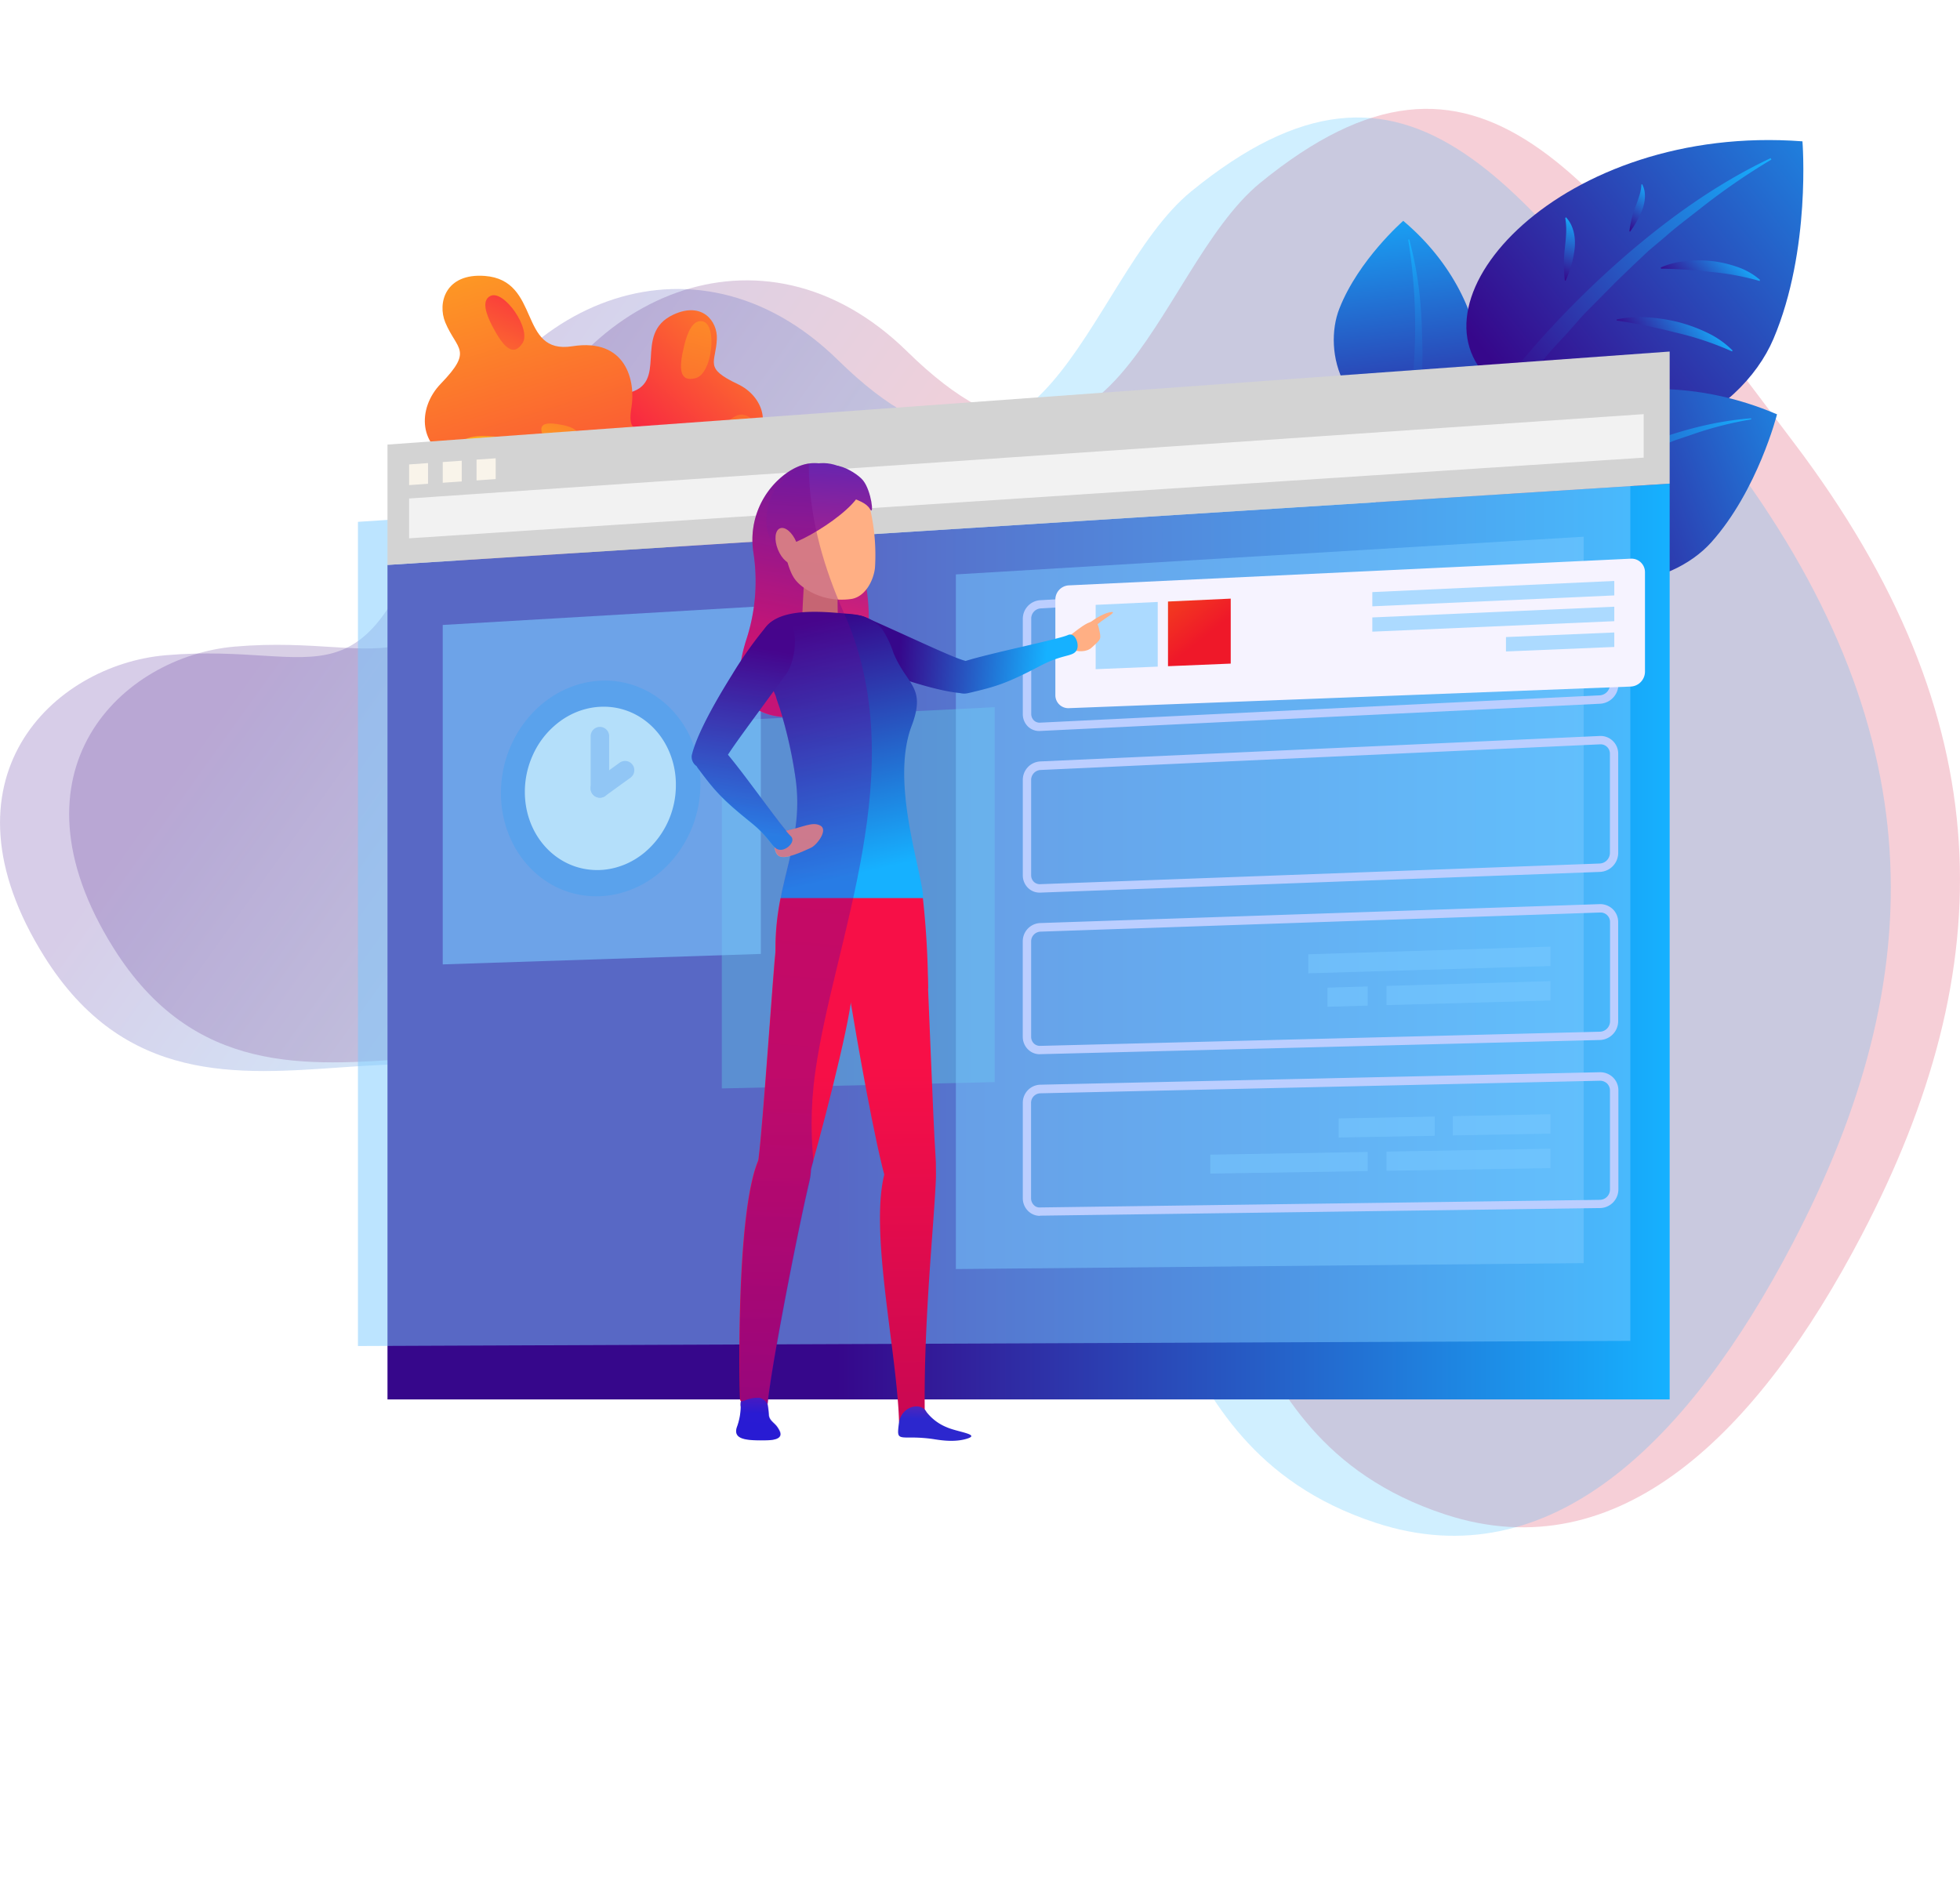 <svg xmlns="http://www.w3.org/2000/svg" xmlns:xlink="http://www.w3.org/1999/xlink" viewBox="0 0 453.32 436.38"><defs><style>.cls-1{fill:none;}.cls-2{isolation:isolate;}.cls-3,.cls-4{opacity:0.2;}.cls-3{fill:url(#Gradient_bez_nazwy_15);}.cls-4{fill:url(#Gradient_bez_nazwy_5);}.cls-5{fill:url(#Gradient_bez_nazwy_14);}.cls-6{fill:url(#Gradient_bez_nazwy_14-2);}.cls-7{fill:url(#Gradient_bez_nazwy_14-3);}.cls-8{fill:url(#Gradient_bez_nazwy_5-2);}.cls-9{fill:url(#Gradient_bez_nazwy_14-4);}.cls-10{fill:url(#Gradient_bez_nazwy_14-5);}.cls-11{fill:url(#Gradient_bez_nazwy_14-6);}.cls-12{fill:url(#Gradient_bez_nazwy_14-7);}.cls-13{fill:url(#Gradient_bez_nazwy_14-8);}.cls-14{fill:url(#Gradient_bez_nazwy_5-3);}.cls-15{fill:url(#Gradient_bez_nazwy_5-4);}.cls-16{fill:url(#Gradient_bez_nazwy_5-5);}.cls-17{fill:url(#Gradient_bez_nazwy_5-6);}.cls-18{fill:url(#Gradient_bez_nazwy_5-7);}.cls-19{fill:url(#Gradient_bez_nazwy_9);}.cls-20{fill:url(#Gradient_bez_nazwy_5-8);}.cls-21{fill:url(#Gradient_bez_nazwy_9-2);}.cls-22{fill:url(#Gradient_bez_nazwy_5-9);}.cls-23{fill:url(#Gradient_bez_nazwy_9-3);}.cls-24{fill:url(#Gradient_bez_nazwy_5-10);}.cls-25{fill:url(#Gradient_bez_nazwy_9-4);}.cls-26{fill:url(#Gradient_bez_nazwy_5-11);}.cls-27{fill:url(#Gradient_bez_nazwy_5-12);}.cls-28{fill:url(#Gradient_bez_nazwy_5-13);}.cls-29{fill:url(#Gradient_bez_nazwy_5-14);}.cls-30{fill:url(#Gradient_bez_nazwy_8);}.cls-31{fill:url(#Gradient_bez_nazwy_8-2);}.cls-32{fill:url(#Gradient_bez_nazwy_13);}.cls-33{fill:#46cccc;opacity:0.4;}.cls-34,.cls-38,.cls-45{fill:#7bcaff;}.cls-34,.cls-44{opacity:0.6;}.cls-35{fill:#3a7bd8;}.cls-36{fill:#eff4f4;}.cls-37{fill:#a9c3ea;}.cls-38{opacity:0.5;}.cls-39{fill:#d3d3d3;}.cls-40{fill:#f2f2f2;}.cls-41{fill:#f9f4ea;}.cls-42{fill:#bbceff;}.cls-43{fill:#f6f3ff;}.cls-46{fill:url(#Gradient_bez_nazwy_11);}.cls-47{fill:url(#Gradient_bez_nazwy_8-3);}.cls-48{fill:#ffaf84;}.cls-49{fill:url(#Gradient_bez_nazwy_5-15);}.cls-50{fill:url(#Gradient_bez_nazwy_4);}.cls-51{fill:#ed9169;}.cls-52{fill:url(#Gradient_bez_nazwy_5-16);}.cls-53{fill:url(#Gradient_bez_nazwy_2);}.cls-54{fill:url(#Gradient_bez_nazwy_2-2);}.cls-55{fill:url(#Gradient_bez_nazwy_2-3);}.cls-56{fill:url(#Gradient_bez_nazwy_2-4);}.cls-57{fill:url(#Gradient_bez_nazwy_2-5);}.cls-58{fill:url(#Gradient_bez_nazwy_5-17);}.cls-59{fill:url(#Gradient_bez_nazwy_4-2);}.cls-60{fill:url(#Gradient_bez_nazwy_8-4);}.cls-61{fill:url(#Gradient_bez_nazwy_8-5);}.cls-62{clip-path:url(#clip-path);}.cls-63{opacity:0.3;mix-blend-mode:multiply;fill:url(#Gradient_bez_nazwy_3);}</style><linearGradient id="Gradient_bez_nazwy_15" x1="-1428.63" y1="-494.11" x2="-1428.63" y2="-606.11" gradientTransform="matrix(-0.58, 0.81, -0.81, -0.58, -1106.67, 957.66)" gradientUnits="userSpaceOnUse"><stop offset="0" stop-color="#401381"/><stop offset="1" stop-color="#d11137"/></linearGradient><linearGradient id="Gradient_bez_nazwy_5" x1="-1417.69" y1="-482.27" x2="-1417.69" y2="-594.27" gradientTransform="matrix(-0.58, 0.81, -0.81, -0.58, -1106.67, 957.66)" gradientUnits="userSpaceOnUse"><stop offset="0" stop-color="#36078b"/><stop offset="1" stop-color="#16b1ff"/></linearGradient><linearGradient id="Gradient_bez_nazwy_14" x1="260.26" y1="414.04" x2="312.44" y2="370.6" gradientTransform="translate(-161.56 -260.08) rotate(-7.53)" gradientUnits="userSpaceOnUse"><stop offset="0" stop-color="#f70f47"/><stop offset="1" stop-color="#ffb41d"/></linearGradient><linearGradient id="Gradient_bez_nazwy_14-2" x1="252.24" y1="462.62" x2="230.27" y2="331.81" xlink:href="#Gradient_bez_nazwy_14"/><linearGradient id="Gradient_bez_nazwy_14-3" x1="282.3" y1="377.6" x2="255.92" y2="418.41" xlink:href="#Gradient_bez_nazwy_14"/><linearGradient id="Gradient_bez_nazwy_5-2" x1="252.1" y1="500.79" x2="252.1" y2="397.14" gradientTransform="translate(-161.56 -260.08) rotate(-7.53)" xlink:href="#Gradient_bez_nazwy_5"/><linearGradient id="Gradient_bez_nazwy_14-4" x1="254.61" y1="359.71" x2="228.24" y2="400.52" xlink:href="#Gradient_bez_nazwy_14"/><linearGradient id="Gradient_bez_nazwy_14-5" x1="242.47" y1="351.87" x2="216.1" y2="392.67" xlink:href="#Gradient_bez_nazwy_14"/><linearGradient id="Gradient_bez_nazwy_14-6" x1="245.09" y1="452.67" x2="289.81" y2="345.93" xlink:href="#Gradient_bez_nazwy_14"/><linearGradient id="Gradient_bez_nazwy_14-7" x1="257.15" y1="457.72" x2="301.87" y2="350.98" xlink:href="#Gradient_bez_nazwy_14"/><linearGradient id="Gradient_bez_nazwy_14-8" x1="261.28" y1="364.02" x2="234.9" y2="404.83" xlink:href="#Gradient_bez_nazwy_14"/><linearGradient id="Gradient_bez_nazwy_5-3" x1="-173.74" y1="-710.62" x2="-156.86" y2="-728.71" gradientTransform="matrix(0.91, 0.41, -0.41, 0.91, 195.56, 862.24)" xlink:href="#Gradient_bez_nazwy_5"/><linearGradient id="Gradient_bez_nazwy_5-4" x1="383.38" y1="112.93" x2="400.26" y2="94.84" gradientTransform="translate(-59.07 10.56) rotate(2.45)" xlink:href="#Gradient_bez_nazwy_5"/><linearGradient id="Gradient_bez_nazwy_5-5" x1="599.82" y1="1326.59" x2="615.1" y2="1310.22" gradientTransform="translate(-775.39 -826.12) rotate(-24.19)" xlink:href="#Gradient_bez_nazwy_5"/><linearGradient id="Gradient_bez_nazwy_5-6" x1="265.74" y1="2482.04" x2="279.46" y2="2467.34" gradientTransform="matrix(0.64, -0.77, 0.77, 0.64, -1763.09, -1249.63)" xlink:href="#Gradient_bez_nazwy_5"/><linearGradient id="Gradient_bez_nazwy_5-7" x1="141.84" y1="-339.08" x2="202.39" y2="-403.98" gradientTransform="translate(103.47 413.12) rotate(12.87)" xlink:href="#Gradient_bez_nazwy_5"/><linearGradient id="Gradient_bez_nazwy_9" x1="292.24" y1="142.35" x2="370.91" y2="90.66" gradientUnits="userSpaceOnUse"><stop offset="0.48" stop-color="#36078b"/><stop offset="1" stop-color="#16b1ff"/></linearGradient><linearGradient id="Gradient_bez_nazwy_5-8" x1="-3537.97" y1="-1107.77" x2="-3491.88" y2="-1157.17" gradientTransform="matrix(-0.81, -0.59, -0.59, 0.81, -3187.88, -1078.89)" xlink:href="#Gradient_bez_nazwy_5"/><linearGradient id="Gradient_bez_nazwy_9-2" x1="323.99" y1="158.15" x2="310" y2="57.51" xlink:href="#Gradient_bez_nazwy_9"/><linearGradient id="Gradient_bez_nazwy_5-9" x1="187.65" y1="-206.14" x2="272.42" y2="-296.98" gradientTransform="translate(135.41 267.74) rotate(8.49)" xlink:href="#Gradient_bez_nazwy_5"/><linearGradient id="Gradient_bez_nazwy_9-3" x1="296.05" y1="144.64" x2="420.89" y2="51.02" xlink:href="#Gradient_bez_nazwy_9"/><linearGradient id="Gradient_bez_nazwy_5-10" x1="-358.47" y1="-862.62" x2="-297.3" y2="-928.16" gradientTransform="matrix(0.89, 0.46, -0.46, 0.89, 274.74, 1051.67)" xlink:href="#Gradient_bez_nazwy_5"/><linearGradient id="Gradient_bez_nazwy_9-4" x1="304.28" y1="145.2" x2="409.98" y2="110.83" xlink:href="#Gradient_bez_nazwy_9"/><linearGradient id="Gradient_bez_nazwy_5-11" x1="379.73" y1="83.23" x2="394.99" y2="71.78" gradientTransform="matrix(1, 0, 0, 1, 0, 0)" xlink:href="#Gradient_bez_nazwy_5"/><linearGradient id="Gradient_bez_nazwy_5-12" x1="389.87" y1="69.04" x2="401.4" y2="57.62" gradientTransform="matrix(1, 0, 0, 1, 0, 0)" xlink:href="#Gradient_bez_nazwy_5"/><linearGradient id="Gradient_bez_nazwy_5-13" x1="359.35" y1="63.69" x2="365.32" y2="50.63" gradientTransform="matrix(1, 0, 0, 1, 0, 0)" xlink:href="#Gradient_bez_nazwy_5"/><linearGradient id="Gradient_bez_nazwy_5-14" x1="375.22" y1="52.26" x2="381.95" y2="43.31" gradientTransform="matrix(1, 0, 0, 1, 0, 0)" xlink:href="#Gradient_bez_nazwy_5"/><linearGradient id="Gradient_bez_nazwy_8" x1="-277.85" y1="-736.99" x2="-277.85" y2="-711.21" gradientTransform="translate(270.59 924.3) rotate(24.39)" gradientUnits="userSpaceOnUse"><stop offset="0" stop-color="#2c27ce"/><stop offset="1" stop-color="#ef1d68"/></linearGradient><linearGradient id="Gradient_bez_nazwy_8-2" x1="-277.85" y1="-730.41" x2="-277.85" y2="-741.64" xlink:href="#Gradient_bez_nazwy_8"/><linearGradient id="Gradient_bez_nazwy_13" x1="89.62" y1="217.77" x2="386.17" y2="217.77" gradientUnits="userSpaceOnUse"><stop offset="0.35" stop-color="#36078b"/><stop offset="1" stop-color="#16b1ff"/></linearGradient><linearGradient id="Gradient_bez_nazwy_11" x1="249.5" y1="110.71" x2="278.4" y2="147.55" gradientUnits="userSpaceOnUse"><stop offset="0" stop-color="#fea600"/><stop offset="1" stop-color="#ef1829"/></linearGradient><linearGradient id="Gradient_bez_nazwy_8-3" x1="197.64" y1="88.25" x2="184.21" y2="150.12" gradientTransform="matrix(1, 0, 0, 1, 0, 0)" xlink:href="#Gradient_bez_nazwy_8"/><linearGradient id="Gradient_bez_nazwy_5-15" x1="207.93" y1="150.92" x2="241.76" y2="154.24" gradientTransform="matrix(1, 0, 0, 1, 0, 0)" xlink:href="#Gradient_bez_nazwy_5"/><linearGradient id="Gradient_bez_nazwy_4" x1="175.53" y1="326.92" x2="176.36" y2="302.2" gradientUnits="userSpaceOnUse"><stop offset="0" stop-color="#2c27ce"/><stop offset="0.65" stop-color="#ef1d68"/><stop offset="1" stop-color="#efba92"/></linearGradient><linearGradient id="Gradient_bez_nazwy_5-16" x1="187.14" y1="143.99" x2="200.08" y2="201.71" gradientTransform="matrix(1, 0, 0, 1, 0, 0)" xlink:href="#Gradient_bez_nazwy_5"/><linearGradient id="Gradient_bez_nazwy_2" x1="197.25" y1="246.6" x2="199.02" y2="404.94" gradientUnits="userSpaceOnUse"><stop offset="0" stop-color="#f70f47"/><stop offset="1" stop-color="#9e005d"/></linearGradient><linearGradient id="Gradient_bez_nazwy_2-2" x1="178.77" y1="246.8" x2="180.54" y2="405.15" xlink:href="#Gradient_bez_nazwy_2"/><linearGradient id="Gradient_bez_nazwy_2-3" x1="186.18" y1="246.72" x2="187.95" y2="405.06" xlink:href="#Gradient_bez_nazwy_2"/><linearGradient id="Gradient_bez_nazwy_2-4" x1="209.66" y1="246.46" x2="211.43" y2="404.8" xlink:href="#Gradient_bez_nazwy_2"/><linearGradient id="Gradient_bez_nazwy_2-5" x1="206.31" y1="246.5" x2="208.08" y2="404.84" xlink:href="#Gradient_bez_nazwy_2"/><linearGradient id="Gradient_bez_nazwy_5-17" x1="177.12" y1="150.21" x2="170.48" y2="191.68" gradientTransform="matrix(1, 0, 0, 1, 0, 0)" xlink:href="#Gradient_bez_nazwy_5"/><linearGradient id="Gradient_bez_nazwy_4-2" x1="216.3" y1="328.29" x2="217.13" y2="303.57" xlink:href="#Gradient_bez_nazwy_4"/><linearGradient id="Gradient_bez_nazwy_8-4" x1="331.7" y1="469.3" x2="318.27" y2="531.16" gradientTransform="translate(-212.3 -323.05) rotate(-9.15)" xlink:href="#Gradient_bez_nazwy_8"/><linearGradient id="Gradient_bez_nazwy_8-5" x1="339.61" y1="471.01" x2="326.17" y2="532.88" gradientTransform="translate(-212.3 -323.05) rotate(-9.15)" xlink:href="#Gradient_bez_nazwy_8"/><clipPath id="clip-path"><path class="cls-1" d="M257,141.55a11.52,11.52,0,0,0-4.85,2.36,17.39,17.39,0,0,0-4.44,2.88,1.15,1.15,0,0,0-.7.08c-2.18,1-17.47,4.07-23.68,6l-.17-.06c-3-.84-11.21-4.79-22.25-9.71a43.91,43.91,0,0,0-.51-6.88,10.27,10.27,0,0,0,2-4.92,46,46,0,0,0-1.12-13.5c.91,1.5.27-4.28-1.62-6.67a11.62,11.62,0,0,0-6-3.42,9.72,9.72,0,0,0-4.29-.55c-2.26-.25-4.84.34-7.72,2.45a19,19,0,0,0-7.38,18.24,43.39,43.39,0,0,1-1.41,19.33,38.28,38.28,0,0,0-1.43,5.61c-.65,1-1.33,2-2.12,3.29-6.81,10.9-8.71,16.12-9.29,18.55a2.59,2.59,0,0,0,1.1,2.56c.08.12.14.25.23.38,3.95,5.29,5.51,7.17,12.4,12.71,3.47,2.8,4.44,4.77,5.44,5.68a2.86,2.86,0,0,0,.76,1.86c.55.52,1.63.45,2.82.14-.06.29-.12.58-.19.87-.2.89-2,8.11-2,8.88a56.72,56.72,0,0,0-1.15,12.11c-.55,5-3,41.06-3.89,47.7,0,.26,0,.47-.06.73l0,.06c-4.89,11.38-4.5,47.77-4.24,55,0,.38.11.55.25.64a5.12,5.12,0,0,0-.09,1.42,14.2,14.2,0,0,1-.92,4.79c-.81,2.71,2,3,6.83,2.95,4.48-.09,3.34-1.9,2.6-3s-1.81-1.48-2-2.72c-.14-.89-.06-1.47-.31-2.66l0,0c1-9.89,7.08-40.65,9.63-51.42a13.92,13.92,0,0,0,.37-2.83c3.17-11.21,8.06-30.33,9.25-38.53,1.56,9.21,5.19,30,7.76,39.74-3.39,13.59,3,41.29,3.4,57.27l0-.07c0,.12-.08.22-.09.35-.36,3-.34,3.21,2.35,3.22a34.85,34.85,0,0,1,5.46.33c1.73.28,5.15.87,8.09-.11s-2.35-1.5-4.84-2.61a11.24,11.24,0,0,1-4.67-3.53,2.14,2.14,0,0,0-.41-.5c-.2-21.26,2.13-42.44,2.59-53.43a14.18,14.18,0,0,0-.05-1.93,25.09,25.09,0,0,0,0-3.22c-.38-5-1.2-26.18-1.73-38.85a201.38,201.38,0,0,0-1.2-20.91c-.32-6.45-7.66-26.72-2.69-39.84,2.07-5.47,1.24-7.75-.43-10.34a59.16,59.16,0,0,0,11.7,2.76,4.09,4.09,0,0,0,2,0c6.43-1.51,8.77-2.2,16.6-6.3,5.22-2.74,7.38-2,8.3-3.51a4.22,4.22,0,0,0,3.57-.71c2.31-2.1,2.31-1.78,1.62-4.81a2,2,0,0,0-.28-.64,2.41,2.41,0,0,0,.43-.29C255.34,143.08,258.44,141.43,257,141.55Zm-88.65,33c1.45-2.25,4-5.76,7.3-10.23a13.65,13.65,0,0,0,5.29,1.49,112.61,112.61,0,0,1,3,13.85,40.49,40.49,0,0,1,0,11.93c-.63.17-1.3.34-2.06.49l-.08,0C178.89,188.61,172.16,179.1,168.36,174.57Z"/></clipPath><linearGradient id="Gradient_bez_nazwy_3" x1="-3123.76" y1="4819.74" x2="-2794.95" y2="5021.76" gradientTransform="matrix(-0.4, -0.87, 0.54, -0.47, -3713.78, -50.36)" gradientUnits="userSpaceOnUse"><stop offset="0" stop-color="blue"/><stop offset="1" stop-color="#9e005d"/></linearGradient></defs><title>плата только за переход</title><g class="cls-2"><g id="Слой_2" data-name="Слой 2"><g id="Designed_by_Freepik" data-name="Designed by Freepik"><path class="cls-3" d="M26.26,219.28c-25.76-41.07,2-67.46,28-69.72,36.9-3.2,46,14.94,64.08-40.17,13.35-40.67,57.81-61.13,91.49-28.08,47.09,46.2,57-18.85,81.62-39,50.88-41.54,76.37-2.12,123.46,60.1C463.27,166.32,463,223.7,430.58,285.68c-23.94,45.76-56.12,77.75-96.3,64.61-57.7-18.86-37.92-79.86-80.63-47C228.09,323,174.83,338.23,153,274.12S63.35,278.43,26.26,219.28Z"/><path class="cls-4" d="M10.27,221.28c-25.76-41.07,2-67.46,28-69.72,36.9-3.2,46,14.94,64.08-40.17,13.35-40.67,57.81-61.13,91.49-28.08,47.09,46.2,57-18.85,81.62-39,50.88-41.54,76.37-2.12,123.46,60.1,48.35,63.88,48.08,121.26,15.66,183.23-23.94,45.76-56.12,77.75-96.3,64.61-57.7-18.86-37.92-79.86-80.63-47C212.1,325,158.84,340.23,137,276.13S47.36,280.43,10.27,221.28Z"/><path class="cls-5" d="M155.75,72.77c6.73-3.12,10.21,1.59,10.05,5.59-.22,5.67-3.15,6.7,4.87,10.5,5.92,2.81,8.18,10,2.51,14.44-7.92,6.27,1.77,9,4.35,13.15,5.33,8.53-1.14,11.64-11.5,17.6-10.63,6.12-19.34,5-28.13-1.14-6.49-4.52-10.73-10-8-15.87,4-8.4,12.86-4.23,8.68-11.35-2.5-4.26-3.79-12.64,6.37-14.73S146.05,77.27,155.75,72.77Z"/><path class="cls-6" d="M112.12,63.82c-9.08-.68-11,6.24-9.13,10.77,2.7,6.41,6.52,6.33-1.05,14.17-5.59,5.79-5.09,15,3.36,17.67,11.81,3.77,1.87,11.12.69,17-2.44,12.1,6.35,12.88,20.82,15.25,14.86,2.43,24.37-2.65,31.82-13.47,5.51-8,8-16.15,2.29-21.67-8.2-7.93-16.6.7-14.88-9.28,1-6-1.11-16.16-13.69-14.17S125.2,64.8,112.12,63.82Z"/><path class="cls-7" d="M135.64,123.34c-7.4,14.58-9.15,24.09,2.58,23.7s22.72-32.14,13.37-36.73C145,107.08,139.16,116.39,135.64,123.34Z"/><path class="cls-8" d="M137.49,179.67l26.25-3.47a6.75,6.75,0,0,0,5.86-6.48l1.1-36.1a1.34,1.34,0,0,0-1.52-1.37l-48.37,6.39a1.34,1.34,0,0,0-1.11,1.72l10.45,34.57A6.74,6.74,0,0,0,137.49,179.67Z"/><path class="cls-9" d="M117.82,101.43c8.5,1.4,15.76,3.92,10.78,7s-24.36-2.11-22.23-5.73C107.88,100.17,113.77,100.76,117.82,101.43Z"/><path class="cls-10" d="M113.84,75.39c2.56,4.91,4.83,7.26,7,4s-4.37-12.58-7.47-10.91C111.21,69.61,112.62,73,113.84,75.39Z"/><path class="cls-11" d="M158.27,79.84c-1.34,5.37-1.2,8.64,2.64,7.62s5.07-12.32,1.63-13.13C160.13,73.77,158.9,77.28,158.27,79.84Z"/><path class="cls-12" d="M171,102.87c3.14-3.63,4.32-6.22.94-6.94s-8.76,7.55-6.42,9.53C167.16,106.85,169.48,104.61,171,102.87Z"/><path class="cls-13" d="M130,98.28c-3.37-.66-5.39-.47-4.64,1.88s7.79,2.75,8.18.6C133.81,99.24,131.6,98.59,130,98.28Z"/><path class="cls-14" d="M323.94,141.25c-3.08-4.72,6.28-10.63,16.72-6.88a22.13,22.13,0,0,1-3.71,8.42C334.58,145.76,328.25,147.85,323.94,141.25Z"/><path class="cls-15" d="M317.83,139.29c-4.59-3.26,2-12.19,13-12.53a22.14,22.14,0,0,1-.37,9.19C329.38,139.6,324.26,143.86,317.83,139.29Z"/><path class="cls-16" d="M314,138.37c-5-.78-3.37-10.66,5.46-15.43a20,20,0,0,1,3.43,7.59C323.48,133.93,321.06,139.46,314,138.37Z"/><path class="cls-17" d="M312.57,136.36c-4.37,1.36-6.92-7.28-1.66-14.61a18,18,0,0,1,5.76,4.77C318.47,129,318.7,134.46,312.57,136.36Z"/><path class="cls-18" d="M313,111.5C298.89,97,327.77,69.75,367.1,75.76c0,0,.1,18-7.27,32.19C353.55,120.07,332.69,131.78,313,111.5Z"/><path class="cls-19" d="M361.71,78.41a34.07,34.07,0,0,0-11.79,4.8,27.11,27.11,0,0,0-2.67,1.69c-.86.62-1.77,1.12-2.57,1.82l-2.42,2-1.21,1-1.11,1.13a86.06,86.06,0,0,0-8.33,9.45l-3.72,5.12-3.29,5.44c-.55.91-1.16,1.77-1.65,2.71l-1.46,2.84-3,5.67-5.22,11.76c-1.54,4-3.24,8-4.67,12.09s-2.86,8.2-4.54,12.27l-.31-.07,3.25-12.66c1.16-4.2,2.65-8.3,4-12.46s3.23-8.1,4.83-12.16l2.92-5.86,1.47-2.93c.49-1,1.11-1.88,1.67-2.82l3.46-5.56,3.93-5.24a72.36,72.36,0,0,1,9-9.46l1.22-1.1,1.32-1L343.51,85c.87-.66,1.86-1.14,2.79-1.72a25.47,25.47,0,0,1,2.87-1.57,31.94,31.94,0,0,1,12.54-3.62Z"/><path class="cls-20" d="M331.24,100c15.35.8,16.48-29.42-6.69-48.92,0,0-10.34,9-14.78,20.31C306,81,309.73,98.86,331.24,100Z"/><path class="cls-21" d="M325.94,55.37a85.61,85.61,0,0,1,2.45,13.32c.2,2.25.39,4.51.45,6.77S329,80,329,82.25a168.16,168.16,0,0,1-2.62,27c-.47,2.22-1,4.42-1.51,6.62l-.78,3.3-.92,3.27L321.32,129c-.7,2.15-1.48,4.27-2.27,6.39l-1.17,3.18-1.32,3.12-2.68,6.21c-.91,2.06-2.06,4-3.08,6s-2.11,4-3.22,5.93l-.22-.1c1.77-4.11,3.69-8.17,5.35-12.32l2.38-6.28,1.18-3.14,1-3.2,2.05-6.39,1.74-6.48.86-3.24.72-3.28c.46-2.19,1-4.37,1.39-6.57a187.39,187.39,0,0,0,3.1-26.65,127.15,127.15,0,0,0-1.43-26.76Z"/><path class="cls-22" d="M345.15,88.35C324,69.64,361.34,28.5,416.88,32.69c0,0,2.05,25.08-6.71,45.7C402.7,96,374.83,114.55,345.15,88.35Z"/><path class="cls-23" d="M409.69,36.91A152.69,152.69,0,0,0,393,48.44c-2.65,2.09-5.35,4.08-7.87,6.33L381.29,58l-3.67,3.46L374,64.95l-3.54,3.58-3.54,3.57c-1.18,1.18-2.25,2.49-3.37,3.73-2.18,2.54-4.61,4.86-6.67,7.51l-6.34,7.8c-2,2.65-4,5.38-6,8.06-1,1.36-2,2.68-3,4.07l-2.75,4.21c-1.84,2.8-3.77,5.56-5.55,8.41s-3.39,5.8-5.15,8.68l-2.62,4.33-2.33,4.49-4.69,9c-3.17,6-5.73,12.27-8.91,18.35l-.35-.12,3.67-9.53,1.83-4.77c.61-1.59,1.2-3.19,2-4.71l4.29-9.27,2.15-4.63,2.44-4.48,4.89-9c1.73-2.93,3.62-5.77,5.42-8.66l2.73-4.32c.94-1.42,2-2.77,3-4.16,2-2.75,4-5.54,6-8.26a217.85,217.85,0,0,1,28.16-29.54C386,50.44,397.19,42.4,409.54,36.57Z"/><path class="cls-24" d="M349,117.11c-10.11-17.72,25-37.09,62-21.28,0,0-4.45,17.6-15.24,29.64C386.5,135.74,363.15,141.92,349,117.11Z"/><path class="cls-25" d="M405,97a84.09,84.09,0,0,0-14.14,3.68l-3.45,1.16-3.38,1.33c-2.27.84-4.45,1.91-6.64,2.93a148.36,148.36,0,0,0-24.87,14.78l-5.83,4.32c-2,1.39-3.72,3.09-5.6,4.62s-3.76,3.06-5.44,4.81-3.5,3.36-5.3,5-3.46,3.42-5.14,5.18l-5,5.31c-3.32,3.59-6.4,7.39-9.8,11l-.22-.16c3-3.91,5.88-7.88,8.92-11.74l4.82-5.58c1.62-1.85,3.17-3.76,5-5.46,3.47-3.49,6.85-7.07,10.63-10.22,1.88-1.59,3.62-3.34,5.61-4.79l5.86-4.49A137.42,137.42,0,0,1,376.6,104.2c9.06-3.78,18.58-6.73,28.44-7.44Z"/><path class="cls-26" d="M373.92,73.89a24.89,24.89,0,0,1,7.17-.48,39.35,39.35,0,0,1,7,1.07,36.84,36.84,0,0,1,6.68,2.43,20.88,20.88,0,0,1,5.94,4.15l-.11.22a71.3,71.3,0,0,0-13.12-4.38,133.94,133.94,0,0,0-13.58-2.77Z"/><path class="cls-27" d="M384.12,61.86A18.46,18.46,0,0,1,390,60.38a29,29,0,0,1,5.91,0,27.43,27.43,0,0,1,5.81,1.33,15.82,15.82,0,0,1,5.32,3L407,65a59.31,59.31,0,0,0-11.32-2.1,111.72,111.72,0,0,0-11.52-.76Z"/><path class="cls-28" d="M361.93,64.86a31.5,31.5,0,0,1,0-7.52c.13-1.12.23-2.2.29-3.27a17.13,17.13,0,0,0-.2-3.65l.17-.16c1.83,1.93,2.26,4.75,2,7.29a25.05,25.05,0,0,1-2.09,7.4Z"/><path class="cls-29" d="M376.86,53.49a22.46,22.46,0,0,1,1.39-5.65c.32-.82.59-1.62.85-2.41a10.28,10.28,0,0,0,.54-2.74l.15-.09c1,1.79.73,4,.08,5.82A21.36,21.36,0,0,1,377,53.59Z"/><path class="cls-30" d="M320.46,169.46l-21.17-9.59a2.28,2.28,0,0,1-1.23-2.77l8.2-25.86a2.28,2.28,0,0,1,3.11-1.39l27,12.24a2.28,2.28,0,0,1,1,3.26l-14,23.21A2.28,2.28,0,0,1,320.46,169.46Z"/><path class="cls-31" d="M336.92,148.2l-32.47-14.72a1.5,1.5,0,0,1-.83-1.78l1.25-4.46a1.5,1.5,0,0,1,2.07-1l33.75,15.3a1.5,1.5,0,0,1,.64,2.19l-2.53,3.88A1.5,1.5,0,0,1,336.92,148.2Z"/><polygon class="cls-32" points="386.17 111.86 386.17 323.68 89.62 323.68 89.62 130.66 386.17 111.86"/><polygon class="cls-33" points="166.95 251.75 230.06 250.29 230.06 163.57 166.95 166.74 166.95 251.75"/><polygon class="cls-34" points="175.97 220.64 102.4 223.06 102.4 144.55 175.97 140.24 175.97 220.64"/><path class="cls-35" d="M162,181.29c0,13.86-10.44,25.48-23.23,26S115.86,197,115.86,183.4s10.21-25.26,22.89-25.95S162,167.44,162,181.29Z"/><path class="cls-36" d="M156.32,181.55a20.3,20.3,0,0,1-7.18,15.58,18.1,18.1,0,0,1-4.25,2.66,17.43,17.43,0,0,1-2.11.77c-.43.13-.87.24-1.31.33a15.84,15.84,0,0,1-2.71.34,16.2,16.2,0,0,1-5.18-.64c-7.08-2.1-12.19-9-12.19-17.44a20.54,20.54,0,0,1,1.73-8.25,19.66,19.66,0,0,1,6-7.76,18.36,18.36,0,0,1,1.89-1.29,17.22,17.22,0,0,1,4.54-1.88,16.46,16.46,0,0,1,3.21-.49c7.44-.39,13.82,4.3,16.37,11.26A19.38,19.38,0,0,1,156.32,181.55Z"/><path class="cls-37" d="M138.75,184.5a2.14,2.14,0,0,1-2.14-2.14V170.27a2.14,2.14,0,1,1,4.28,0v12.08A2.14,2.14,0,0,1,138.75,184.5Z"/><path class="cls-37" d="M138.75,184.5a2.14,2.14,0,0,1-1.26-3.88l5.82-4.21a2.14,2.14,0,1,1,2.51,3.47L140,184.09A2.13,2.13,0,0,1,138.75,184.5Z"/><polygon class="cls-38" points="377.07 310.14 82.79 311.33 82.79 120.7 377.07 101.03 377.07 310.14"/><polygon class="cls-39" points="386.17 111.86 89.62 130.67 89.62 102.83 386.17 81.31 386.17 111.86"/><polygon class="cls-40" points="380.16 105.85 94.62 124.51 94.62 115.3 380.16 95.79 380.16 105.85"/><polygon class="cls-41" points="99 111.9 94.62 112.2 94.62 107.42 99 107.11 99 111.9"/><polygon class="cls-41" points="106.8 111.36 102.4 111.66 102.4 106.87 106.8 106.56 106.8 111.36"/><polygon class="cls-41" points="114.64 110.81 110.22 111.12 110.22 106.31 114.64 106 114.64 110.81"/><polygon class="cls-38" points="221.08 293.53 366.28 292.16 366.28 124.14 221.08 132.86 221.08 293.53"/><path class="cls-42" d="M240.41,169.08a3.76,3.76,0,0,1-2.62-1,4,4,0,0,1-1.23-2.94v-22a4.31,4.31,0,0,1,3.94-4.31L370,131.33a4,4,0,0,1,4.31,4.08v22.93a4.48,4.48,0,0,1-4.21,4.43L240.6,169.07Zm129.86-35.81h-.13l-129.52,7.46a2.34,2.34,0,0,0-2.11,2.37v22a2.1,2.1,0,0,0,.63,1.54,1.89,1.89,0,0,0,1.37.51L370,160.83a2.52,2.52,0,0,0,2.36-2.49V135.41a2.14,2.14,0,0,0-.66-1.57A2.1,2.1,0,0,0,370.27,133.26Z"/><path class="cls-42" d="M240.44,206.46a3.79,3.79,0,0,1-2.65-1.07,4.05,4.05,0,0,1-1.23-3v-22a4.26,4.26,0,0,1,4-4.27L370,170.23a4.05,4.05,0,0,1,3,1.12,4.09,4.09,0,0,1,1.27,3v22.93a4.42,4.42,0,0,1-4.22,4.39l-129.52,4.79Zm129.79-34.3h-.11l-129.53,5.94a2.3,2.3,0,0,0-2.1,2.33v22a2.13,2.13,0,0,0,.64,1.55,2,2,0,0,0,1.38.53L370,199.73a2.47,2.47,0,0,0,2.35-2.45V174.34a2.17,2.17,0,0,0-.67-1.59A2.14,2.14,0,0,0,370.23,172.16Z"/><path class="cls-42" d="M240.47,243.84a3.83,3.83,0,0,1-2.69-1.1,4.09,4.09,0,0,1-1.23-3v-22a4.21,4.21,0,0,1,4-4.24L370,209.12a4.24,4.24,0,0,1,3,1.15,4.14,4.14,0,0,1,1.26,3v22.93a4.37,4.37,0,0,1-4.23,4.35l-129.52,3.28Zm129.71-32.78h-.08l-129.52,4.43a2.25,2.25,0,0,0-2.09,2.3v22a2.16,2.16,0,0,0,.64,1.57,2.05,2.05,0,0,0,1.39.55l129.52-3.28a2.42,2.42,0,0,0,2.34-2.41V213.28a2.21,2.21,0,0,0-.67-1.61A2.19,2.19,0,0,0,370.19,211.06Z"/><path class="cls-42" d="M240.51,281.22a3.86,3.86,0,0,1-2.73-1.13,4.13,4.13,0,0,1-1.22-3v-22a4.16,4.16,0,0,1,4-4.2L370.05,248a4.32,4.32,0,0,1,3,1.18,4.17,4.17,0,0,1,1.26,3v22.93a4.32,4.32,0,0,1-4.24,4.31l-129.52,1.76Zm0-1.94v0l129.52-1.76a2.37,2.37,0,0,0,2.33-2.37V252.22a2.25,2.25,0,0,0-.68-1.62,2.41,2.41,0,0,0-1.61-.63l-129.52,2.91a2.21,2.21,0,0,0-2.08,2.26v22a2.2,2.2,0,0,0,.65,1.59A1.8,1.8,0,0,0,240.54,279.28Z"/><polygon class="cls-38" points="302.59 225.13 358.6 223.44 358.6 218.95 302.59 220.72 302.59 225.13"/><polygon class="cls-38" points="320.68 232.48 358.6 231.42 358.6 226.93 320.68 228.04 320.68 232.48"/><polygon class="cls-38" points="307.03 232.86 316.34 232.6 316.34 228.16 307.03 228.44 307.03 232.86"/><polygon class="cls-38" points="302.59 149.83 358.6 146.84 358.6 142.35 302.59 145.42 302.59 149.83"/><polygon class="cls-38" points="325.04 156.53 358.6 154.82 358.6 150.33 325.04 152.09 325.04 156.53"/><polygon class="cls-38" points="285.98 158.53 320.68 156.76 320.68 152.32 285.98 154.13 285.98 158.53"/><polygon class="cls-38" points="336 262.62 358.6 262.2 358.6 257.71 336 258.16 336 262.62"/><polygon class="cls-38" points="309.6 263.11 331.84 262.7 331.84 258.25 309.6 258.69 309.6 263.11"/><polygon class="cls-38" points="320.68 270.8 358.6 270.19 358.6 265.69 320.68 266.36 320.68 270.8"/><polygon class="cls-38" points="279.92 271.45 316.34 270.87 316.34 266.44 279.92 267.07 279.92 271.45"/><path class="cls-43" d="M247.09,163.8l130.07-5a3.46,3.46,0,0,0,3.3-3.43v-23a3.12,3.12,0,0,0-3.3-3.15L247.09,135.4a3.29,3.29,0,0,0-3,3.32v22A3,3,0,0,0,247.09,163.8Z"/><g class="cls-44"><polygon class="cls-45" points="317.4 140.24 373.36 137.72 373.36 134.37 317.4 136.95 317.4 140.24"/><polygon class="cls-45" points="317.4 146.1 373.36 143.68 373.36 140.33 317.4 142.81 317.4 146.1"/><polygon class="cls-45" points="348.31 150.68 373.36 149.64 373.36 146.29 348.31 147.35 348.31 150.68"/></g><polygon class="cls-46" points="270.14 154.09 284.65 153.49 284.65 138.46 270.14 139.13 270.14 154.09"/><polygon class="cls-34" points="253.41 154.78 267.77 154.19 267.77 139.23 253.41 139.9 253.41 154.78"/><path class="cls-47" d="M181.64,109.63a19,19,0,0,0-7.38,18.24,43.39,43.39,0,0,1-1.41,19.33c-1.41,4.39-6.28,19.07,11,18.74S202.2,145.37,200.21,135s1.64-17.66-1-20.82S190.59,103.08,181.64,109.63Z"/><path class="cls-48" d="M246.93,147.43c3.23-2.54,6.48-5.31,7.15-2.43.7,3,.69,2.71-1.62,4.81S244.21,149.57,246.93,147.43Z"/><path class="cls-49" d="M247,146.88c-2.18,1-17.47,4.07-23.68,6l-.17-.06c-3.09-.86-11.6-5-23.06-10.07-2-.9-6.93-1-10.23.6-2,1-2.73,4.52,1,6.42a92.69,92.69,0,0,0,12.3,5.32c10.42,3.82,15.93,4.94,18.85,5.21a4.09,4.09,0,0,0,2,0c6.43-1.51,8.77-2.2,16.6-6.3,5.43-2.85,7.56-2,8.43-3.67C249.71,149,248.65,146.15,247,146.88Z"/><path class="cls-50" d="M177.41,324.32a18.68,18.68,0,0,1,.41,3.1c.2,1.25,1.34,1.7,2,2.72s1.88,2.94-2.6,3c-4.8.1-7.64-.24-6.83-2.95a14.2,14.2,0,0,0,.92-4.79,3,3,0,0,1,.54-2.34C172.39,322.56,176.7,321.61,177.41,324.32Z"/><path class="cls-51" d="M186.21,130.83c0,.35-.61,8-.7,13.8,0,2.86,2,5.58,4.07,5.65h.09c2,0,4.4-2.54,4.22-5.35-.32-5.08-.08-10.29-.07-10.37Z"/><path class="cls-52" d="M180.31,163.71a99.5,99.5,0,0,1,3.65,16,40.6,40.6,0,0,1,0,12c-.33,2.4-.8,4.78-1.35,7.14-.2.89-2,8.11-2,8.88h32.93c-.32-6.45-7.66-26.72-2.69-39.84,3.44-9.09-1.13-9.37-4.23-16.93a22.2,22.2,0,0,0-2.63-5.49,9.46,9.46,0,0,0-5-3.09,18.67,18.67,0,0,0-3.06-.43c-5.57-.45-18.69-2.06-19.93,5.86a14,14,0,0,0,.65,6.41c.74,2.31,1.83,4.49,2.76,6.74C179.65,161.87,180,162.79,180.31,163.71Z"/><path class="cls-53" d="M180.65,228.64s-2.84-7.17-.13-20.91h32.93a201.38,201.38,0,0,1,1.2,20.91Z"/><path class="cls-54" d="M187.15,273.37c2.64-11.13-8.31-13.08-11.77-5-4.89,11.38-4.5,47.77-4.24,55,0,1,.53.77,1.06.58a7.91,7.91,0,0,1,3.48-.65,3,3,0,0,1,1.83,1.5C178.55,314.9,184.6,284.15,187.15,273.37Z"/><path class="cls-55" d="M197,230.14c1.16-13.82-4.12-24.55-12.38-20-3.48,1.92-4.75,5.76-5.22,9.38s-3,41.22-3.92,48c-2,15.32,9.64,11.19,10.9,6.95C189.57,263.78,196.37,237.67,197,230.14Z"/><path class="cls-56" d="M216.46,272.65c.43-10.37-9.3-10.15-11.74-1.71-3.85,13.28,2.8,41.79,3.22,58.07,1.69-2.81,3.3-3.5,4.05-3.44a2.7,2.7,0,0,1,1.89,1.06C213.63,305.19,216,283.74,216.46,272.65Z"/><path class="cls-57" d="M205.11,273.78c1.29,4.23,12.43,9.14,11.27-6.28-.52-6.84-1.89-44.59-2.16-48.23s-.87-9-2.63-9.62c-8.8-3.32-17.32,7.54-15,21.2C198.12,240,202.42,265,205.11,273.78Z"/><path class="cls-48" d="M252,144.06c1.56-1.19,3.63-2.38,5.05-2.5s-1.67,1.53-2.79,2.51S250.65,145.06,252,144.06Z"/><path class="cls-48" d="M181.86,192.12c4-.81,6.06-2.16,7.9-1.15s-.86,4.55-2.23,5.13-6.18,3.07-7.59,1.74S178.89,192.72,181.86,192.12Z"/><path class="cls-58" d="M168.36,174.57c2.29-3.56,7.39-10.25,13.64-18.93,1.3-1.8,2.44-6.57,1.51-10.13-.58-2.22-3.87-3.6-6.48-.36a91.89,91.89,0,0,0-7.73,10.95c-6.81,10.9-8.71,16.12-9.29,18.55a2.59,2.59,0,0,0,1.1,2.56c.08.12.14.25.23.38,3.95,5.29,5.51,7.17,12.4,12.71,4.78,3.85,4.81,6.16,6.73,6.26,1.56.09,3.71-2,2.39-3.2C181.15,191.81,172.77,179.83,168.36,174.57Z"/><path class="cls-48" d="M181.13,126.42c1.67,6.31,2.09,7.7,5.32,9.88a15.32,15.32,0,0,0,10.46,2.24c3.28-.53,5.16-4.39,5.46-7.22a47.24,47.24,0,0,0-1.9-16.54c-1-3.49-6.13-7.1-10.66-6.37S177,111,181.13,126.42Z"/><path class="cls-59" d="M214.28,326.58a11.24,11.24,0,0,0,4.67,3.53c2.49,1.11,7.77,1.64,4.84,2.61s-6.35.39-8.09.11a34.85,34.85,0,0,0-5.46-.33c-2.7,0-2.72-.18-2.35-3.22C208.39,325.11,213.07,324.22,214.28,326.58Z"/><path class="cls-60" d="M198.85,111.59c3.2,3.88-13.79,14.69-18,14.67s-4.49-7.92-2-12.35S191.3,102.42,198.85,111.59Z"/><path class="cls-61" d="M191.91,111.6c1.24,3.52,7.74,3.33,9.31,6.16,1,1.76.34-4.18-1.58-6.61S189.4,104.52,191.91,111.6Z"/><ellipse class="cls-48" cx="182.06" cy="126.27" rx="2.3" ry="4.39" transform="translate(-34.23 78.22) rotate(-22.22)"/><g class="cls-62"><path class="cls-63" d="M107.67.79c30.65-5.14,74.2,15.36,83,47.41,9,32.72-15.59,48.37,4.57,93.68,15.95,35.84-2.37,75.14-6.69,106.15-4.74,34.06,12.3,50.53,6.68,80.9-12.94,69.89-12.11,90.49-60.15,105.31-49.32,15.21-59.46-53.59-91.49-108C19.95,286.11,6.5,244.59,22.67,215.1c23.23-42.34,57.17.61,45.26-50.47-7.13-30.56-6-83.41,38.21-75.45S63.53,8.18,107.67.79Z"/></g></g></g></g></svg>